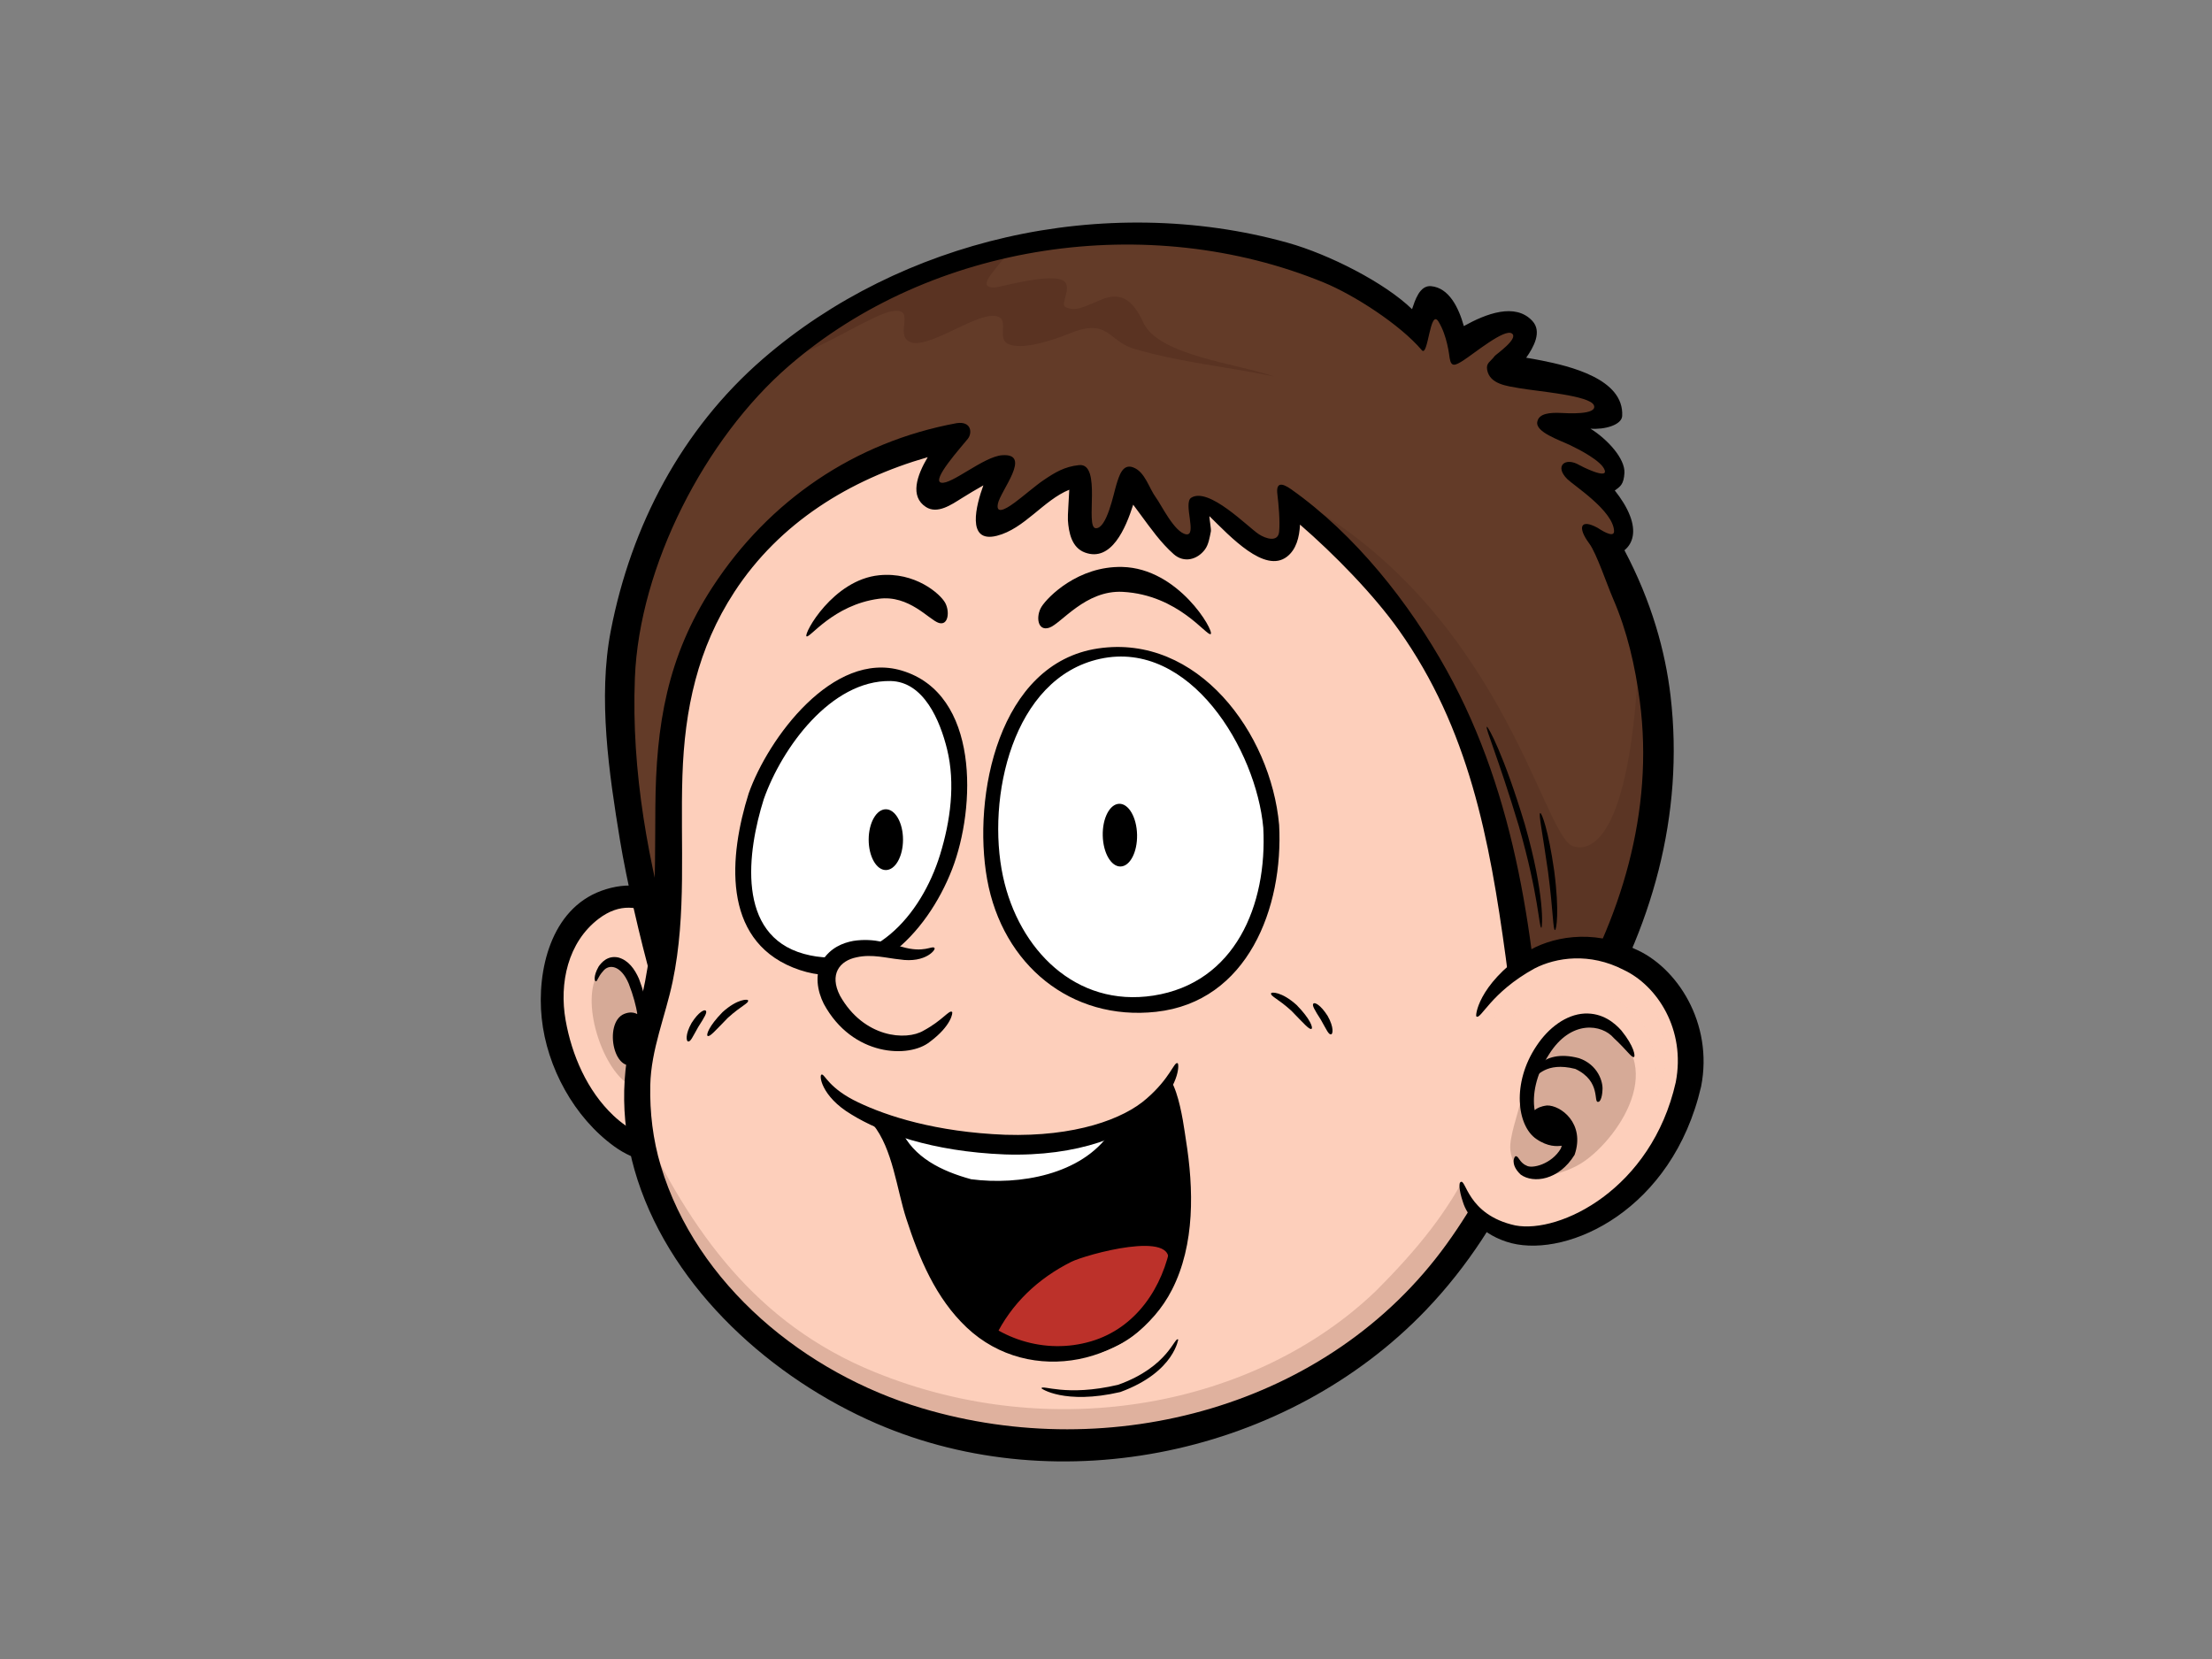 <?xml version="1.0" encoding="utf-8"?>
<!-- Generator: Adobe Illustrator 17.0.0, SVG Export Plug-In . SVG Version: 6.00 Build 0)  -->
<!DOCTYPE svg PUBLIC "-//W3C//DTD SVG 1.1//EN" "http://www.w3.org/Graphics/SVG/1.1/DTD/svg11.dtd">
<svg version="1.1" id="Layer_1" xmlns="http://www.w3.org/2000/svg" xmlns:xlink="http://www.w3.org/1999/xlink" x="0px" y="0px"
	 width="800px" height="600px" viewBox="0 0 800 600" enable-background="new 0 0 800 600" xml:space="preserve">
<rect x="0" y="0" width="800" height="600" fill="#808080" stroke="none"/>
<g>
	<g>
		<g>
			<path fill="#FDCFBB" d="M254.796,347.649c-9.912-25.126-29.736-29.436-44.454-15.792c-24.93,25.488-2.117,78.988,25.833,84.361
				c8.007,1.539,17.42-2.152,20.725-15.795L254.796,347.649z"/>
			<path opacity="0.5" fill="#B18675" d="M230.877,389.054c11.058-10.539-3.054-51.182-13.617-38.497
				c-7.892,9.478-0.236,33.884,8.973,40.82C230.17,394.344,228.018,391.78,230.877,389.054z"/>
			<g>
				<path fill="none" d="M254.796,347.649c-9.912-25.126-29.736-29.436-44.454-15.792c-24.93,25.488-2.117,78.988,25.833,84.361
					c8.007,1.539,17.42-2.152,20.725-15.795"/>
				<path d="M258.621,345.834c-7.212-17.059-21.802-30.725-41.143-23.661c-18.298,6.684-23.354,28.922-21.562,46.073
					c1.857,17.798,11.753,35.917,26.291,46.411c15.432,11.139,33.35,5.67,38.661-12.764c1.507-5.226-6.43-8.185-7.94-2.938
					c-5.058,17.557-20.076,14.908-31.091,4.49c-9.482-8.968-15.035-21.818-17.276-34.478c-2.364-13.375,0.787-28.212,11.999-36.711
					c15.064-11.414,28.856,4.069,34.413,17.211C253.098,354.494,260.743,350.855,258.621,345.834L258.621,345.834z"/>
			</g>
		</g>
		<path fill="none" d="M215.392,354.882c2.529-7.467,7.733-9.678,12.288-3.113c4.387,6.328,5.199,16.038,4.642,23.498"/>
		<g>
			<path fill="#633B28" d="M239.055,345.606c0,0-18.67-65.697-12.997-114.374c19.499-113.563,130.239-148.063,189.16-144.827
				c73.722,1.858,100.228,34.707,100.355,34.838c0,0-2.758-14.898,2.556-11.693c5.314,3.203,7.432,17.28,7.432,17.28
				s15.216-9.94,22.298-8.394c7.078,1.545-5.115,11.647-4.46,14.318c0.655,2.671,26.671,2.29,35.675,12.835
				c9.003,10.544-14.341,3.766-17.342,5.43c-3.004,1.663,19.861,5.911,20.417,17.923c0.44,9.512-11.994,1.826-11.994,1.826
				s28.375,27.577,7.433,25.177c10,8.492,48.558,84.855-7.433,173.719L239.055,345.606z"/>
			<path opacity="0.3" fill="#4C2A1C" d="M593.047,226.59c-1.948,78.24-18.022,81.722-24.269,79.384
				c-11.102-4.149-25.888-87.429-103.692-127.75c66.968,56.473,85.287,141.108,84.75,189.962l20.32,1.476
				C606.869,311.392,602.93,258.499,593.047,226.59z"/>
			<path opacity="0.6" fill="#542E1F" d="M288.645,128.149c9.69-2.888,27.382-14.495,33.826-15.569
				c9.395-1.61,0.65,8.572,6.765,11.132c6.119,2.559,22.359-9.466,29.675-9.492c7.315-0.029,1.082,7.989,5.705,10.172
				c4.623,2.184,14.921-0.821,22.025-3.732c14.485-5.932,13.869,2.666,23.608,5.502c17.213,5.011,32.821,6.341,50.482,9.983
				c-12.807-4.555-41.752-7.505-47.226-19.475c-4.325-9.459-9.075-10.831-15.291-8.267c-6.214,2.567-9.166,4.409-12.836,2.68
				c-2.421-1.142,3.668-8.435-1.969-10.046c-5.637-1.611-20.054,2.349-23.316,2.919c-8.899,0.569,3.181-9.095,3.986-12.584
				C313.613,100.233,288.645,128.149,288.645,128.149z"/>
			<g>
				<path fill="none" d="M239.055,345.606c0,0-18.67-65.697-12.997-114.374c19.499-113.563,130.239-148.063,189.16-144.827
					c73.722,1.858,100.228,34.707,100.355,34.838c0,0-2.758-14.898,2.556-11.693c5.314,3.203,7.432,17.28,7.432,17.28
					s15.216-9.94,22.298-8.394c7.078,1.545-5.115,11.647-4.46,14.318c0.655,2.671,26.671,2.29,35.675,12.835
					c9.003,10.544-14.341,3.766-17.342,5.43c-3.004,1.663,19.861,5.911,20.417,17.923c0.44,9.512-11.994,1.826-11.994,1.826
					s28.375,27.577,7.433,25.177c10,8.492,48.558,84.855-7.433,173.719"/>
				<path d="M604.177,251.685c-1.89-16.131-6.849-34.095-16.675-52.678c3.107-2.53,4.172-6.797,2.036-12.396
					c-1.23-3.231-3.23-6.317-5.531-9.234c2.088-1.431,3.246-2.312,3.487-6.281c0.32-5.246-6.225-12.3-12.275-16.064
					c5.115,0.414,11.282-1.327,11.464-4.592c0.749-13.489-19.251-18.06-29.043-20.037c-1.884-0.382-3.778-0.702-5.672-1.024
					c2.635-3.73,5.857-9.42,2.212-13.331c-6.205-6.657-16.742-2.591-24.763,1.879c-1.893-6.711-5.348-13.818-11.841-14.43
					c-4.173-0.393-5.837,5.223-6.895,8.319c-9.851-9.58-30.001-19.838-44.977-24.026c-32.831-9.178-68.615-9.55-101.793-1.964
					c-32.271,7.376-62.965,22.28-88.017,43.989c-29.374,25.456-47.638,60.325-54.978,98.219c-4.723,24.382-0.654,51.67,3.315,75.884
					c2.35,14.331,7.424,36.256,11.372,50.241c1.96,6.935,10.109-2.136,8.13-9.139c-9.248-32.752-15.447-65.759-14.123-99.806
					c1.573-40.505,25.438-86.662,55.605-112.802c51.754-44.847,130.181-56.24,193.573-30.228
					c10.965,4.504,27.607,15.235,35.428,24.467c2.324,2.743,2.909-15.416,6.055-10.303c3.146,5.111,3.872,12.262,4.012,13.135
					c0.527,3.282,1.833,2.874,4.955,0.864c4.093-2.636,14.865-11.561,17.538-9.751c2.673,1.808-5.844,7.659-6.212,8.179
					c-1.43,2.008-3.167,2.434-2.721,4.959c0.926,5.256,7.271,5.876,11.477,6.627c6.738,1.197,25.764,2.644,27.146,6.238
					c1.382,3.594-10.064,2.843-11.613,2.765c-4.382-0.226-8.295,0.139-8.873,3.187c-0.746,3.724,7.96,6.564,11.899,8.457
					c3.03,1.454,11.515,5.743,12.501,9.101c0.99,3.361-8.644-1.581-9.139-1.877c-5.178-3.097-9.216,0.332-4.37,5.073
					c2.418,2.368,16.547,11.406,16.876,18.723c0.139,3.098-5.689-0.986-5.933-1.118c-6.396-3.495-7.319-0.067-3.033,5.668
					c2.59,3.468,6.452,14.977,8.639,20.021c5.098,11.762,7.971,24.377,9.64,37.048c5.22,39.648-6.771,79.224-27.527,112.782
					c-3.816,6.167,5.408,12.676,9.245,6.473C597.404,336.322,609.221,294.725,604.177,251.685z"/>
			</g>
		</g>
		<g>
			<path fill="#FDCFBB" d="M346.83,157.765c-77.301,13.414-102.68,86.393-103.319,103.002c-5.111,42.802,4.47,72.829-11.499,116.907
				c-12.779,67.08,49.83,133.519,130.323,142.462c157.657,15.173,191.79-121.858,191.655-121.38c0,0-2.452-47.356-7.563-70.354
				c-11.561-96.091-80.32-148.121-81.659-149.027c0,0,3.087,24.313-6.781,17.357c-9.864-6.953-24.301-14.781-24.275-12.775
				c0.025,2.006-0.037,16.542-5.662,13.114c-5.625-3.428-19.282-26.305-20.531-23.337c-1.249,2.972-4.96,21.683-12.454,21.746
				c-7.493,0.065-1.988-23.05-4.795-24.3c-8.955,0.494-29.236,21.928-32.579,17.249c-3.347-4.678,9.737-21.786,3.831-20.443
				c-10.598,2.079-23.533,15.749-24.913,10.222C335.226,172.68,344.273,160.959,346.83,157.765z"/>
			<path opacity="0.4" fill="#B18675" d="M497.459,467.038c-43.268,41.387-116.148,55.726-181.283,29.123
				c-42.594-17.399-66.321-50.583-85.323-91.216c5.801,56.864,61.967,107.469,131.481,115.193
				c157.657,15.173,191.79-121.858,191.655-121.38c0,0-1.051-20.253-3.205-40.704C540.118,413.369,528.775,435.721,497.459,467.038z
				"/>
			<g>
				<path fill="none" d="M346.83,157.765c-77.301,13.414-102.68,86.393-103.319,103.002c-5.111,42.802,4.47,72.829-11.499,116.907
					c-12.779,67.08,49.83,133.519,130.323,142.462c157.657,15.173,191.79-121.858,191.655-121.38c0,0-2.452-47.356-7.563-70.354
					c-11.561-96.091-80.32-148.121-81.659-149.027c0,0,3.087,24.313-6.781,17.357c-9.864-6.953-24.301-14.781-24.275-12.775
					c0.025,2.006-0.037,16.542-5.662,13.114c-5.625-3.428-19.282-26.305-20.531-23.337c-1.249,2.972-4.96,21.683-12.454,21.746
					c-7.493,0.065-1.988-23.05-4.795-24.3c-8.955,0.494-29.236,21.928-32.579,17.249c-3.347-4.678,9.737-21.786,3.831-20.443
					c-10.598,2.079-23.533,15.749-24.913,10.222C335.226,172.68,344.273,160.959,346.83,157.765z"/>
				<path d="M558.384,392.297c-3.168-51.632-9.703-103.95-35.153-149.845c-13.551-24.436-33.081-49.131-56.284-65.513
					c-3.566-2.517-5.464-2.305-4.973,1.74c0.432,3.577,1.019,9.828,0.637,13.659c-0.383,3.828-4.728,2.59-7.381,0.84
					c-4.018-2.655-18.08-17.17-24.415-13.164c-3.01,1.906,2.31,13.982-1.901,13.216c-4.213-0.766-8.903-10.641-10.849-13.273
					c-2.559-3.456-3.93-9.323-8.247-10.926c-3.787-1.405-5.03,2.908-6.05,6.203c-1.012,3.267-3.466,16.035-7.477,15.805
					c-4.009-0.233,2.372-23.719-6.051-22.826c-5.256,0.559-8.616,2.594-12.893,5.49c-2.84,1.922-7.569,6.022-10.34,8.04
					c-1.322,0.964-7.02,5.232-6.125,0.51c0.893-4.722,12.569-18.405,1.554-17.616c-6.666,0.475-18.35,10.749-22.047,9.928
					c-3.698-0.822,7.303-12.908,9.657-15.886c1.607-2.032,1.367-6.435-4.05-5.641c-36.855,6.78-67.878,27.958-88.294,59.261
					c-16.427,25.181-20.464,49.948-20.684,79.64c-0.195,26.287,0.503,51.738-7.191,77.223c-5.748,19.047-5.415,38.582,0.77,57.608
					c12.967,39.918,48.756,71.833,86.543,88.135c66.177,28.547,148.545,11.095,198.563-41.09
					c15.046-15.697,26.984-34.193,35.76-54.054C555.528,410.567,559,402.316,558.384,392.297z M547.554,403.401
					c-5.629,16.681-14.124,32.356-24.415,46.606c-42.457,58.794-121.243,79.729-189.711,59.286
					c-42.201-12.598-81.503-44.523-94.457-87.687c-2.832-9.433-4.003-19.308-3.789-29.133c0.284-12.934,5.448-24.888,8.082-37.441
					c5.131-24.441,2.745-49.625,3.543-74.386c0.778-24.139,5.487-46.159,18.781-66.54c16.337-25.046,41.624-40.624,69.938-48.762
					c-3.938,6.618-6.549,14.211-0.638,18.026c4.165,2.689,9.302-0.922,12.779-3.088c2.641-1.641,5.274-3.251,7.985-4.751
					c-2.556,6.951-6.354,21.063,4.864,18.245c9.971-2.506,16.895-12.89,26.203-16.659c-0.135,3.518-0.614,9.252-0.495,11.032
					c0.305,4.488,1.36,9.897,6.146,11.673c9.593,3.559,14.786-8.871,17.469-17.298c0.892,1.189,1.766,2.395,2.646,3.583
					c3.714,5.013,7.305,10.154,11.998,14.31c3.733,3.304,8.522,2.001,11.27-1.645c1.374-1.823,1.726-4.409,2.177-6.575
					c0.165-0.796-0.59-4.707-0.519-5.524c7.544,7.414,19.994,20.84,28.021,14.674c3.364-2.585,4.514-7.013,4.738-11.62
					c12.347,10.707,26.564,25.217,35.742,38.149c25.355,35.726,32.814,75.57,38.667,118.454c2.304,16.889,3.563,33.95,4.557,50.963
					c0.022,0.352,0.044,0.625,0.068,0.857c-0.001,0.008-0.002,0.01-0.005,0.016C548.706,399.926,548.14,401.668,547.554,403.401z"/>
			</g>
		</g>
		<g>
			<path fill="#FFFFFF" d="M273.5,287.984c-10.68,32.504-3.903,53.651,16.252,59.792c20.529,6.256,42.288-5.134,52.969-37.633
				c9.185-27.941,3.01-59.75-17.628-64.836C308.97,241.335,282.683,260.042,273.5,287.984z"/>
			<g>
				<path fill="none" d="M273.5,287.984c-10.68,32.504-3.903,53.651,16.252,59.792c20.529,6.256,42.288-5.134,52.969-37.633
					c9.185-27.941,3.01-59.75-17.628-64.836C308.97,241.335,282.683,260.042,273.5,287.984z"/>
				<path d="M326.103,242.515c-24.818-7.387-48.309,24.519-55.334,44.436c-7.076,22.51-9.768,52.498,16.002,62.956
					c26.776,10.866,48.533-12.173,57.577-35.55C352.972,292.058,354.321,250.912,326.103,242.515z M339.99,309.109
					c-6.809,22.074-24.764,42.615-49.227,35.876c-24.638-6.791-20.485-37.039-14.531-55.968
					c6.542-18.552,24.287-43.066,45.824-42.717c12.048,0.196,17.927,14.339,20.46,24.63
					C345.594,283.423,343.719,297.023,339.99,309.109z"/>
			</g>
		</g>
		<g>
			<path fill="#FFFFFF" d="M459.749,298.855c2.746,39.971-18.695,63.266-46.457,64.532c-28.276,1.285-52.217-17.832-54.962-57.802
				c-2.362-34.362,16.159-67.414,44.181-68.689C430.528,235.622,457.389,264.495,459.749,298.855z"/>
			<g>
				<path fill="none" d="M459.749,298.855c2.746,39.971-18.695,63.266-46.457,64.532c-28.276,1.285-52.217-17.832-54.962-57.802
					c-2.362-34.362,16.159-67.414,44.181-68.689C430.528,235.622,457.389,264.495,459.749,298.855z"/>
				<path d="M462.615,298.337c-2.992-33.284-29.516-69.141-65.456-63.823c-36.062,5.334-45.548,53.519-40.145,83.518
					c5.568,30.92,30.369,51.284,61.111,47.904C451.235,362.295,464.218,328.319,462.615,298.337z M417.114,360.072
					c-28.046,4.322-48.681-16.626-54.365-43.075c-6.073-28.264,3.369-71.814,35.122-78.725c32.55-7.088,56.48,32.968,59.013,61.101
					C458.377,327.328,446.699,355.51,417.114,360.072z"/>
			</g>
		</g>
		<g>
			<path d="M411.236,301.876c0.139,6.266-2.529,11.414-5.958,11.504c-3.427,0.088-6.319-4.915-6.456-11.18
				c-0.14-6.26,2.527-11.41,5.955-11.499C408.205,290.611,411.097,295.616,411.236,301.876z"/>
		</g>
		<g>
			<ellipse cx="320.377" cy="303.673" rx="6.209" ry="10.993"/>
		</g>
		<g>
			<path fill="#FDCFBB" d="M337.892,342.796c-8.814,7.27-21.321-4.79-33.93,2.422c-18.979,10.856,18.999,52.054,40.369,20.76
				L337.892,342.796z"/>
			<path opacity="0.6" fill="#FDCFBB" d="M326.398,351.559c1.321-10.637-30.829-6.957-21.084,1.758
				C308.773,356.412,325.594,358.03,326.398,351.559z"/>
			<g>
				<path fill="none" d="M337.892,342.796c-8.814,7.27-21.321-4.79-33.93,2.422c-18.979,10.856,18.999,52.054,40.369,20.76"/>
				<g>
					<g>
						<path d="M344.329,365.979c0.352,0.146-0.191,4.981-7.994,10.777c-7.466,6.089-28.036,5.437-38.397-13.695
							c-2.345-4.646-3.387-10.688-0.561-15.531c2.939-4.778,7.477-6.547,11.219-7.237c7.958-1.233,13.504,1.288,17.525,2.117
							c8.056,2.405,11.014-0.512,11.773,0.388c0.979,0.216-2.859,5.727-12.585,4.181c-4.492-0.426-9.9-2.019-15.477-0.768
							c-6.185,1.23-10,6.153-6.028,13.908c8.581,15.241,23.935,16.376,30.231,12.609
							C340.991,368.975,343.304,365.105,344.329,365.979z"/>
					</g>
				</g>
			</g>
		</g>
		<g>
			<path d="M317.826,404.792c11.409,12.992,12.198,77.441,56.086,83.971c47.266,7.029,65.591-41.193,46.579-98.229
				c-5.069-1.902-6.655,23.448-49.747,22.815C327.649,412.714,319.727,400.989,317.826,404.792z"/>
			<g>
				<path fill="#BC312A" d="M357.909,482.893c4.598,2.879,9.867,4.956,16.002,5.869c28.782,4.28,46.805-11.946,52.231-38.155
					C400.045,442.881,369.266,457.854,357.909,482.893z"/>
				<g>
					<path fill="none" d="M357.909,482.893c4.598,2.879,9.867,4.956,16.002,5.869c28.782,4.28,46.805-11.946,52.231-38.155
						C400.045,442.881,369.266,457.854,357.909,482.893z"/>
					<path d="M356.695,484.629c14.451,8.408,32.73,9.389,47.753,1.815c13.62-6.867,20.613-21.448,23.802-35.635
						c0.19-0.851-0.549-1.965-1.373-2.186c-28.388-7.595-58.3,7.372-70.952,33.537c-1.191,2.463,2.795,3.902,3.968,1.47
						c5.888-12.174,15.493-21.211,27.513-27.254c5.167-2.595,38.658-11.93,34.896,0.6c-8.182,27.238-38.586,38.493-63.179,24.187
						C356.78,479.796,354.333,483.253,356.695,484.629z"/>
				</g>
			</g>
			<g>
				<path fill="none" d="M317.826,404.792c11.409,12.992,12.198,77.441,56.086,83.971c47.266,7.029,65.591-41.193,46.579-98.229
					c-5.069-1.902-6.655,23.448-49.747,22.815C327.649,412.714,319.727,400.989,317.826,404.792z"/>
				<path d="M315.674,406.62c7.204,8.842,8.642,23.492,12.076,34.072c4.674,14.404,10.664,28.832,21.873,39.416
					c22.919,21.639,60.402,13.421,74.239-13.654c8.37-16.376,7.874-36.525,5.042-54.177c-0.829-5.15-4.009-33.348-13.709-21.66
					c-9.399,11.328-17.893,17.392-33.215,19.414c-18.588,2.458-39.891-0.369-57.389-7.184c-2.828-1.102-6.984-3.084-9.075,0.326
					c-1.9,3.089,2.712,6.344,4.621,3.237c-0.598,0.973-1.626,0.193,0.313,0.885c1.699,0.606,3.366,1.311,5.058,1.938
					c5.373,1.992,10.954,3.316,16.573,4.398c18.253,3.524,39.297,4.752,56.943-2.002c9.195-3.515,14.987-10.263,20.794-17.774
					c0.191-0.268,0.416-0.505,0.672-0.71c-2.406,2.221-0.097,6.774,0.529,9.154c1.405,5.354,2.361,10.814,3.125,16.292
					c1.426,10.227,1.219,20.609-0.588,30.766c-2.884,16.208-12.662,30.943-28.955,35.751c-16.736,4.939-34.602-0.917-45.709-13.961
					c-9.678-11.368-14.291-26.701-18.431-40.752c-2.636-8.954-4.431-19.999-10.483-27.431
					C317.68,400.144,313.373,403.796,315.674,406.62z"/>
			</g>
		</g>
		<g>
			<path fill="#FFFFFF" d="M350.837,428.572c21.154,3.255,49.205-4.551,56.02-24.578c-6.759,5.099-17.599,9.626-36.114,9.354
				c-29.467-0.435-42.484-6.049-48.381-8.343C325.053,417.84,336.958,425.103,350.837,428.572z"/>
			<g>
				<path fill="none" d="M350.837,428.572c21.154,3.255,49.205-4.551,56.02-24.578c-6.759,5.099-17.599,9.626-36.114,9.354
					c-29.467-0.435-42.484-6.049-48.381-8.343C325.053,417.84,336.958,425.103,350.837,428.572z"/>
				<path d="M405.487,402.382c-14.595,10.517-33.855,9.488-50.905,7.99c-10.866-0.956-21.344-3.381-31.485-7.352
					c-1.412-0.553-3.228,0.784-2.818,2.352c3.774,14.466,16.171,21.5,29.823,25.184c0.022,0.006,0.043,0.006,0.064,0.012
					c0.146,0.049,0.302,0.087,0.472,0.11c21.599,2.888,49.541-3.505,58.205-25.948C409.656,402.624,407.128,401.198,405.487,402.382
					z M351.218,426.486c-10.582-2.902-20.918-7.832-25.399-17.969c11.141,3.829,22.575,5.71,34.427,6.55
					c13.957,0.988,28.698,0.67,41.316-5.504C391.183,424.884,368.635,428.767,351.218,426.486z"/>
			</g>
		</g>
		<g>
			<path fill="#FDCFBB" d="M297.229,388.632c5.07,23.447,112.488,44.679,128.648-4.119L297.229,388.632z"/>
			<g>
				<path fill="none" d="M297.229,388.632c5.07,23.447,112.488,44.679,128.648-4.119"/>
				<g>
					<g>
						<path d="M425.876,384.513c0.533-0.044,1.122,6.815-7.718,16.453c-8.736,9.622-28.294,17.431-54.769,16.551
							c-26.517-1.052-44.798-7.886-55.438-14.438c-11.172-6.633-11.89-14.697-10.721-14.447c1.03-0.212,2.531,5.042,13.19,10.069
							c10.304,4.92,27.952,10.723,53.175,11.708c25.24,0.77,42.746-5.673,51.125-13.114
							C423.272,389.875,424.593,383.952,425.876,384.513z"/>
					</g>
				</g>
			</g>
		</g>
		<g>
			<path d="M379.483,227.016c4.302-1.441,13.093-13.686,26.562-12.965c20.228,1.08,30.521,16.337,31.831,15.256
				c1.31-1.081-11.628-23.8-32.018-24.262c-15.899-0.359-26.936,10.806-29.182,14.406
				C374.566,222.839,375.178,228.458,379.483,227.016z"/>
		</g>
		<g>
			<path d="M339.523,225.285c-3.519-1.103-10.706-10.216-21.72-8.73c-16.538,2.231-25.057,14.515-26.126,13.573
				c-1.07-0.942,9.61-20.426,26.28-22.082c12.999-1.291,22.023,6.669,23.858,9.933C343.54,221.049,343.041,226.387,339.523,225.285z
				"/>
		</g>
		<path d="M233.836,371.248c0.541-3.434,0.379-9.11-2.739-17.24c-1.551-3.534-3.803-6.678-7.411-7.705
			c-3.931-0.891-6.246,1.875-7.2,3.296c-1.904,3.363-1.456,5.156-1.095,5.283c0.657,0.281,0.723-1.487,2.754-3.688
			c1.989-2.577,6.379-2.279,9.258,4.598c1.713,4.364,2.607,8.04,3.13,11.003c-1.307-0.725-2.911-0.862-4.798-0.094
			c-7.801,3.161-3.638,24.171,5.727,17.255C234.654,381.6,235.326,375.624,233.836,371.248z"/>
		<g>
			<g>
				<path fill="#FDCFBB" d="M533.962,367.599c15.368-27.961,43.693-31.569,63.839-15.078c33.998,30.646-1.142,90.063-41.042,94.353
					c-11.43,1.231-24.58-3.59-28.546-19.335L533.962,367.599z"/>
				<path opacity="0.5" fill="#B18675" d="M571.466,420.965c12.576-7.49,34.37-36.982,6.928-51.618
					c-12.208-6.511-26.357,16.196-28.209,27.678c-0.821,5.09-4.513,14.172-3.925,19.01
					C547.847,429.158,563.394,425.769,571.466,420.965z"/>
				<g>
					<path fill="none" d="M533.962,367.599c15.368-27.961,43.693-31.569,63.839-15.078c33.998,30.646-1.142,90.063-41.042,94.353
						c-11.43,1.231-24.58-3.59-28.546-19.335"/>
					<g>
						<g>
							<path d="M528.21,427.54c2.024-1.661,2.272,11.821,19.823,15.652c16.087,3.063,49.284-13.11,58.023-51.762
								c3.709-19.09-6.723-34.984-18.83-40.657c-12.285-6.353-24.416-4.548-32.248-0.512c-15.917,8.746-19.406,18.662-21.018,17.338
								c-0.436,0.153,0.248-11.104,17.879-23.114c8.685-5.575,23.922-8.764,39.196-1.386c15.444,6.449,28.72,26.971,24.19,49.879
								c-10.371,44.664-47.903,61.789-68.526,56.652c-10.77-2.77-16.155-10.133-17.578-14.807
								C527.501,430.071,527.694,427.653,528.21,427.54z"/>
						</g>
					</g>
				</g>
			</g>
			<path fill="none" d="M590.97,382.258c-22.347-41.332-59.14,26.784-24.728,31.587"/>
			<g>
				<path fill="none" d="M553.86,403.751c7.217-6.307,15.55,3.333,13.913,10.955c-1.797,8.355-18.458,14.676-19.677,3.495"/>
				<path d="M586.385,372.685c-2.378-2.655-6.707-6.446-13.401-6.123c-6.577,0.396-12.936,5.086-17.314,11.741
					c-8.918,13.321-7.092,28.787-0.058,33.61c4.254,2.936,7.528,2.672,9.212,2.459c-0.087,0.324-0.184,0.648-0.315,0.979
					c-3.297,5.71-10.539,7.49-12.49,6.174c-2.527-1.052-2.864-3.707-3.924-3.325c-0.127-0.233-2.296,2.688,1.9,6.621
					c4.555,3.277,13.769,2.104,19.475-7.162c3.933-11.356-5.057-17.979-9.98-17.85c-2.238,0.273-3.62,0.963-4.468,1.694
					c-0.884-5.35,0.335-12.679,5.205-20.175c7.929-12.697,19.187-10.915,23.438-5.893c4.749,4.387,6.517,7.313,7.304,6.822
					C591.453,382.006,591.096,378.521,586.385,372.685z"/>
			</g>
			<g>
				<path fill="none" d="M555.117,389.015c3.074-8.284,25.41-7.895,22.947,9.469"/>
				<g>
					<g>
						<path d="M578.065,398.485c-1.98,0.564,1.24-7.409-8.347-11.905c-10.958-2.778-13.736,3.217-14.602,2.436
							c-1.891,0.665,1.657-10.147,15.964-6.306c6.909,2.37,8.744,8.683,8.476,11.514
							C579.425,397.341,578.531,398.561,578.065,398.485z"/>
					</g>
				</g>
			</g>
		</g>
		<g>
			<path fill="none" d="M376.679,502.092c0,0,34.286,10.617,49.455-17.598"/>
			<g>
				<g>
					<path d="M426.133,484.495c0.025-0.912-0.886,11.627-20.959,18.953c-20.263,4.7-28.858-1.4-28.496-1.355
						c0.067-1.423,8.8,3.178,27.703-1.262C422.84,494.224,424.797,483.088,426.133,484.495z"/>
				</g>
			</g>
		</g>
	</g>
	<g>
		<path fill="none" d="M537.751,262.859c0,0,18.067,41.474,19.71,72.682"/>
		<g>
			<g>
				<path d="M557.461,335.541c-0.881,0.074-0.877-11.413-8.146-36.755c-7.599-25.224-12.296-35.631-11.564-35.927
					c0.406-0.2,6.064,9.873,13.726,35.3C558.819,323.75,557.829,335.624,557.461,335.541z"/>
			</g>
		</g>
	</g>
	<g>
		<path fill="none" d="M557.051,294.068c0,0,5.748,22.584,5.338,42.295"/>
		<g>
			<g>
				<path d="M562.389,336.363c-0.756-0.018-0.594-6.427-2.528-21.15c-2.102-14.706-3.487-20.98-2.81-21.145
					c0.526-0.145,2.913,5.962,5.041,20.844C564.052,329.84,562.875,336.413,562.389,336.363z"/>
			</g>
		</g>
	</g>
	<path opacity="0.6" fill="#FDCFBB" d="M540.611,369.187c-1.557-4.154,19.474-25.965,41.804-17.656
		c27.264,9.867,18.955,44.92,17.137,45.18c-1.817,0.26,5.193-29.86-20.512-37.13C559.878,354.162,542.169,373.341,540.611,369.187z"
		/>
	<g>
		<g>
			<path fill="none" d="M481.408,374.085c-0.826-4.004-3.651-8.213-6.382-11.153"/>
			<g>
				<g>
					<path d="M475.026,362.932c0.477-0.48,2.531,0.42,5.111,4.453c2.401,4.214,1.9,6.669,1.27,6.7
						c-0.921,0.151-1.571-1.542-3.684-5.253C475.406,365.204,474.394,363.53,475.026,362.932z"/>
				</g>
			</g>
		</g>
		<g>
			<path fill="none" d="M474.362,372.067c-3.705-5.194-8.564-10.844-14.642-12.83"/>
			<g>
				<g>
					<path d="M459.72,359.238c-0.02-0.495,3.81-0.671,9.247,4.264c5.029,5.146,5.907,8.208,5.395,8.565
						c-0.738,0.547-2.687-1.777-7.334-6.527C462.15,361.113,459.391,360.28,459.72,359.238z"/>
				</g>
			</g>
		</g>
	</g>
	<g>
		<g>
			<path fill="none" d="M248.857,376.657c0.826-4.004,3.651-8.213,6.382-11.153"/>
			<g>
				<g>
					<path d="M255.239,365.504c0.631,0.597-0.38,2.272-2.698,5.9c-2.113,3.711-2.764,5.404-3.684,5.253
						c-0.63-0.031-1.13-2.487,1.27-6.7C252.707,365.924,254.76,365.023,255.239,365.504z"/>
				</g>
			</g>
		</g>
		<g>
			<path fill="none" d="M255.903,374.639c3.705-5.195,8.564-10.844,14.642-12.83"/>
			<g>
				<g>
					<path d="M270.545,361.808c0.329,1.043-2.43,1.877-7.308,6.304c-4.647,4.75-6.597,7.074-7.334,6.527
						c-0.512-0.357,0.366-3.419,5.394-8.565C266.735,361.139,270.565,361.312,270.545,361.808z"/>
				</g>
			</g>
		</g>
	</g>
</g>
</svg>
